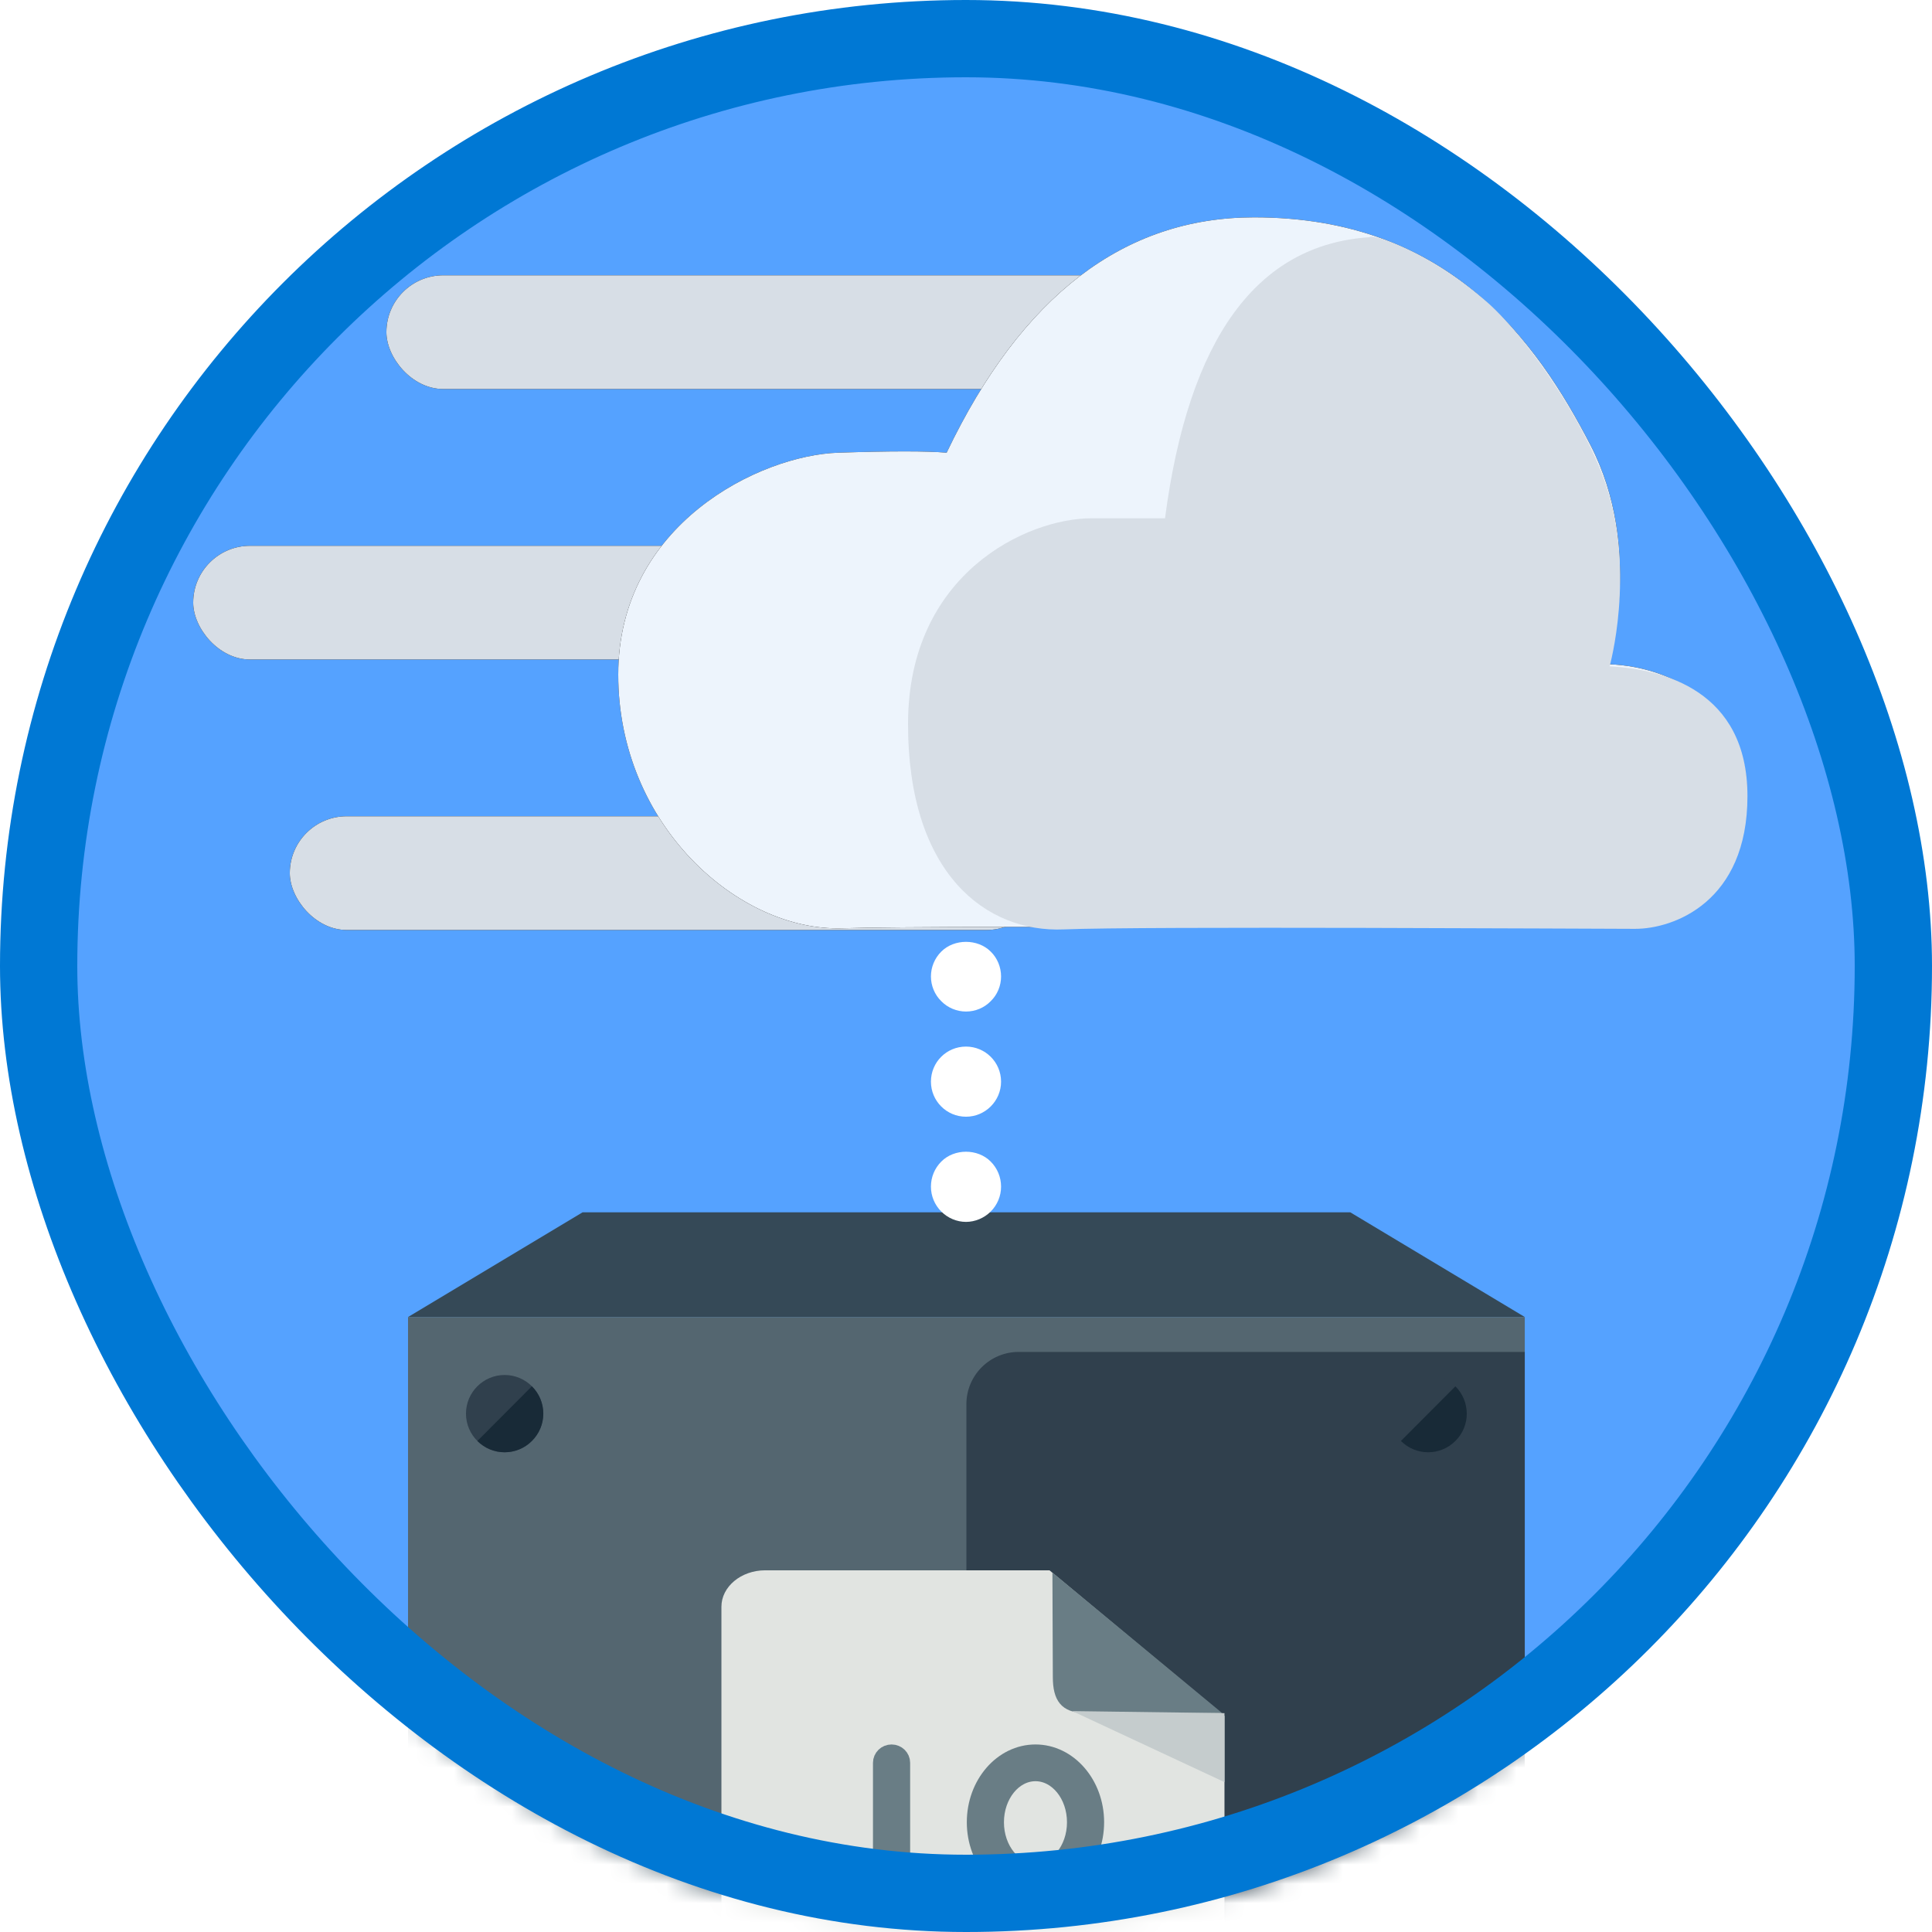 <?xml version="1.0" encoding="UTF-8"?>
<svg width="100px" height="100px" viewBox="0 0 100 100" version="1.1" xmlns="http://www.w3.org/2000/svg" xmlns:xlink="http://www.w3.org/1999/xlink">
    <!-- Generator: Sketch 52.6 (67491) - http://www.bohemiancoding.com/sketch -->
    <title>Build apps that store data with Azure Blob Storage/create-a-content-delivery-network-for-your-website-with-azure-cdn-and-blob-services</title>
    <desc>Created with Sketch.</desc>
    <defs>
        <rect id="path-1" x="0" y="0" width="96" height="96" rx="48"></rect>
        <filter x="-6.7%" y="-7.5%" width="113.3%" height="115.1%" filterUnits="objectBoundingBox" id="filter-3">
            <feOffset dx="0" dy="2" in="SourceAlpha" result="shadowOffsetOuter1"></feOffset>
            <feColorMatrix values="0 0 0 0 0   0 0 0 0 0   0 0 0 0 0  0 0 0 0.097 0" type="matrix" in="shadowOffsetOuter1" result="shadowMatrixOuter1"></feColorMatrix>
            <feMerge>
                <feMergeNode in="shadowMatrixOuter1"></feMergeNode>
                <feMergeNode in="SourceGraphic"></feMergeNode>
            </feMerge>
        </filter>
        <filter x="-14.8%" y="-12.9%" width="129.6%" height="125.8%" filterUnits="objectBoundingBox" id="filter-4">
            <feOffset dx="0" dy="2" in="SourceAlpha" result="shadowOffsetOuter1"></feOffset>
            <feColorMatrix values="0 0 0 0 0   0 0 0 0 0   0 0 0 0 0  0 0 0 0.102 0" type="matrix" in="shadowOffsetOuter1" result="shadowMatrixOuter1"></feColorMatrix>
            <feMerge>
                <feMergeNode in="shadowMatrixOuter1"></feMergeNode>
                <feMergeNode in="SourceGraphic"></feMergeNode>
            </feMerge>
        </filter>
        <rect id="path-5" x="18" y="12.25" width="39" height="5.886" rx="2.943"></rect>
        <filter x="-7.7%" y="-51.0%" width="115.4%" height="201.9%" filterUnits="objectBoundingBox" id="filter-6">
            <feOffset dx="0" dy="0" in="SourceAlpha" result="shadowOffsetOuter1"></feOffset>
            <feGaussianBlur stdDeviation="1" in="shadowOffsetOuter1" result="shadowBlurOuter1"></feGaussianBlur>
            <feColorMatrix values="0 0 0 0 0   0 0 0 0 0   0 0 0 0 0  0 0 0 0.1 0" type="matrix" in="shadowBlurOuter1"></feColorMatrix>
        </filter>
        <rect id="path-7" x="8" y="26.25" width="39" height="5.886" rx="2.943"></rect>
        <filter x="-7.7%" y="-51.0%" width="115.4%" height="201.9%" filterUnits="objectBoundingBox" id="filter-8">
            <feOffset dx="0" dy="0" in="SourceAlpha" result="shadowOffsetOuter1"></feOffset>
            <feGaussianBlur stdDeviation="1" in="shadowOffsetOuter1" result="shadowBlurOuter1"></feGaussianBlur>
            <feColorMatrix values="0 0 0 0 0   0 0 0 0 0   0 0 0 0 0  0 0 0 0.1 0" type="matrix" in="shadowBlurOuter1"></feColorMatrix>
        </filter>
        <rect id="path-9" x="13" y="40.25" width="39" height="5.886" rx="2.943"></rect>
        <filter x="-7.7%" y="-51.0%" width="115.4%" height="201.9%" filterUnits="objectBoundingBox" id="filter-10">
            <feOffset dx="0" dy="0" in="SourceAlpha" result="shadowOffsetOuter1"></feOffset>
            <feGaussianBlur stdDeviation="1" in="shadowOffsetOuter1" result="shadowBlurOuter1"></feGaussianBlur>
            <feColorMatrix values="0 0 0 0 0   0 0 0 0 0   0 0 0 0 0  0 0 0 0.1 0" type="matrix" in="shadowBlurOuter1"></feColorMatrix>
        </filter>
        <path d="M41.597,46.048 C46.969,45.878 80.053,46.048 82.753,46.048 C85.454,46.048 88.417,42.914 88.417,38.921 C88.417,34.928 84.975,32.52 81.262,32.38 C81.262,32.24 83.085,26.387 80.317,21.031 C77.549,15.675 73.005,9.25 62.912,9.25 C56.183,9.25 50.879,13.31 46.998,21.431 C45.966,21.343 44.099,21.343 41.395,21.431 C37.34,21.562 30,25.134 30,32.92 C30,40.706 36.225,46.218 41.597,46.048 Z" id="path-11"></path>
        <filter x="-5.1%" y="-8.2%" width="110.3%" height="116.3%" filterUnits="objectBoundingBox" id="filter-12">
            <feOffset dx="0" dy="0" in="SourceAlpha" result="shadowOffsetOuter1"></feOffset>
            <feGaussianBlur stdDeviation="1" in="shadowOffsetOuter1" result="shadowBlurOuter1"></feGaussianBlur>
            <feColorMatrix values="0 0 0 0 0   0 0 0 0 0   0 0 0 0 0  0 0 0 0.1 0" type="matrix" in="shadowBlurOuter1"></feColorMatrix>
        </filter>
    </defs>
    <g id="Badges" stroke="none" stroke-width="1" fill="none" fill-rule="evenodd">
        <g id="Build-apps-that-store-data-with-Azure-Blob-Storage" transform="translate(-50, -460)">
            <g id="Build-apps-that-store-data-with-Azure-Blob-Storage/create-a-content-delivery-network-for-your-website-with-azure-cdn-and-blob-services" transform="translate(50, 460)">
                <g id="Mask" transform="translate(2, 2)">
                    <mask id="mask-2" fill="white">
                        <use xlink:href="#path-1"></use>
                    </mask>
                    <use id="BG" fill="#55A2FF" xlink:href="#path-1"></use>
                    <g id="Metal-Box" filter="url(#filter-3)" mask="url(#mask-2)">
                        <g transform="translate(18.625, 57.754)">
                            <g id="Back-Box">
                                <polygon id="Inside-Box" fill="#354957" points="0.496 6.415 9.528 0.996 49.266 0.996 58.297 6.415"></polygon>
                            </g>
                            <g id="Front-Box" transform="translate(0.031, 6.288)">
                                <path d="M58.265,43.478 C58.265,44.472 57.452,45.284 56.458,45.284 L2.27,45.284 C1.275,45.284 0.463,44.472 0.463,43.478 L0.464,0.127 L58.266,0.127 L58.265,43.478" id="Fill-681" fill="#546670"></path>
                                <path d="M56.458,45.284 C57.452,45.284 58.265,44.472 58.265,43.478 L58.266,1.933 L32.073,1.933 C30.577,1.933 29.364,3.144 29.364,4.643 L29.364,40.769 C29.364,42.268 28.151,43.478 26.655,43.478 L0.463,43.478 C0.463,44.472 1.275,45.284 2.27,45.284 L56.458,45.284" id="Fill-683" fill="#30404D"></path>
                                <g id="Rivets" transform="translate(3.364, 2.706)">
                                    <g id="Group-9" transform="translate(0.099, 0.421)">
                                        <path d="M4,2 C4,3.104 3.1,4 2,4 C0.9,4 0,3.104 0,2 C0,0.895 0.9,0 2,0 C3.1,0 4,0.895 4,2" id="Fill-365" fill="#30404D"></path>
                                        <path d="M3.41,3.415 C4.2,2.633 4.2,1.367 3.41,0.586 L0.59,3.415 C1.37,4.195 2.63,4.195 3.41,3.415" id="Fill-380" fill="#182A37"></path>
                                    </g>
                                    <g id="Group-7" transform="translate(47.901, 0.421)">
                                        <path d="M4,2 C4,3.104 3.1,4 2,4 C0.9,4 0,3.104 0,2 C0,0.895 0.9,0 2,0 C3.1,0 4,0.895 4,2" id="Fill-382" fill="#30404D"></path>
                                        <path d="M3.41,3.415 C4.2,2.633 4.19,1.367 3.41,0.586 L0.59,3.415 C1.37,4.195 2.63,4.195 3.41,3.415" id="Fill-384" fill="#182A37"></path>
                                    </g>
                                </g>
                                <g id="Logo" transform="translate(14, 11)">
                                    <g id="Group-3"></g>
                                    <g id="Blog-Storage" filter="url(#filter-4)" transform="translate(2.685, 0.237)">
                                        <path d="M2.264,0 C1.019,0 0,0.848 0,1.884 L0,28.265 C0,29.302 1.019,30.149 2.264,30.149 L23.774,30.149 C25.02,30.149 26.038,29.302 26.038,28.265 L26.038,7.537 L16.981,0 L2.264,0" id="Fill-12" fill="#E1E4E1"></path>
                                        <g id="Data" transform="translate(5.646, 9.514)" stroke="#697D85">
                                            <path d="M10.609,0 C8.925,0 7.555,1.582 7.555,3.525 C7.555,5.467 8.925,7.047 10.609,7.047 C12.293,7.047 13.662,5.467 13.662,3.525 C13.662,1.582 12.291,0 10.609,0 Z M10.609,6.149 C9.433,6.149 8.477,4.972 8.477,3.527 C8.477,2.081 9.433,0.902 10.609,0.902 C11.784,0.902 12.74,2.079 12.74,3.527 C12.74,4.972 11.784,6.149 10.609,6.149 Z" id="Fill-1"></path>
                                            <path d="M3.16,0 C2.906,0 2.698,0.202 2.698,0.45 L2.698,6.597 C2.698,6.845 2.906,7.047 3.16,7.047 C3.415,7.047 3.622,6.845 3.622,6.597 L3.622,0.45 C3.622,0.202 3.416,0 3.16,0 Z" id="Fill-2"></path>
                                            <path d="M3.055,9.776 C1.371,9.776 0,11.358 0,13.301 C0,15.243 1.371,16.823 3.055,16.823 C4.739,16.823 6.107,15.243 6.107,13.301 C6.107,11.358 4.737,9.776 3.055,9.776 Z M3.055,15.925 C1.879,15.925 0.922,14.748 0.922,13.303 C0.922,11.857 1.879,10.677 3.055,10.677 C4.229,10.677 5.185,11.855 5.185,13.303 C5.185,14.748 4.229,15.925 3.055,15.925 Z" id="Fill-1"></path>
                                            <path d="M10.48,9.776 C10.355,9.776 10.253,9.978 10.253,10.226 L10.253,16.373 C10.253,16.621 10.355,16.823 10.48,16.823 C10.605,16.823 10.707,16.621 10.707,16.373 L10.707,10.226 C10.707,9.978 10.606,9.776 10.48,9.776 Z" id="Fill-2"></path>
                                        </g>
                                        <path d="M25.922,7.393 L17.132,0.116 L17.153,5.525 C17.153,6.692 17.554,7.393 18.877,7.393 L25.922,7.393 Z" id="Fill-13" fill="#697D85"></path>
                                        <polygon id="Fill-20" fill="#C5CCCD" points="18.162 7.287 26.038 7.393 26.038 10.963"></polygon>
                                    </g>
                                </g>
                            </g>
                        </g>
                    </g>
                    <g id="Dots" mask="url(#mask-2)" fill="#FFFFFF">
                        <g transform="translate(46, 46.75)">
                            <path d="M2,3.607 C1.528,3.607 1.056,3.416 0.721,3.071 C0.376,2.736 0.185,2.264 0.185,1.792 C0.185,1.311 0.376,0.848 0.721,0.504 C1.392,-0.168 2.608,-0.168 3.279,0.504 C3.624,0.839 3.815,1.311 3.815,1.792 C3.815,2.273 3.624,2.736 3.279,3.071 C2.944,3.416 2.481,3.607 2,3.607" id="Fill-858"></path>
                            <path d="M0.185,7.236 C0.185,6.229 0.993,5.421 2,5.421 C2.998,5.421 3.815,6.229 3.815,7.236 C3.815,8.234 2.998,9.051 2,9.051 C0.993,9.051 0.185,8.234 0.185,7.236" id="Fill-860"></path>
                            <path d="M2,14.495 C1.519,14.495 1.056,14.295 0.721,13.959 C0.376,13.615 0.185,13.152 0.185,12.671 C0.185,12.181 0.376,11.718 0.721,11.373 C1.392,10.693 2.608,10.693 3.279,11.373 C3.624,11.718 3.815,12.181 3.815,12.671 C3.815,13.152 3.624,13.615 3.279,13.959 C2.944,14.295 2.472,14.495 2,14.495" id="Fill-861"></path>
                        </g>
                    </g>
                    <g id="Rectangle" fill-rule="nonzero" mask="url(#mask-2)">
                        <use fill="black" fill-opacity="1" filter="url(#filter-6)" xlink:href="#path-5"></use>
                        <use fill="#D7DEE6" xlink:href="#path-5"></use>
                    </g>
                    <g id="Rectangle" fill-rule="nonzero" mask="url(#mask-2)">
                        <use fill="black" fill-opacity="1" filter="url(#filter-8)" xlink:href="#path-7"></use>
                        <use fill="#D7DEE6" xlink:href="#path-7"></use>
                    </g>
                    <g id="Rectangle" fill-rule="nonzero" mask="url(#mask-2)">
                        <use fill="black" fill-opacity="1" filter="url(#filter-10)" xlink:href="#path-9"></use>
                        <use fill="#D7DEE6" xlink:href="#path-9"></use>
                    </g>
                    <g id="Path-20" fill-rule="nonzero" mask="url(#mask-2)">
                        <use fill="black" fill-opacity="1" filter="url(#filter-12)" xlink:href="#path-11"></use>
                        <use fill="#EDF4FC" xlink:href="#path-11"></use>
                    </g>
                    <path d="M53.054,46.106 C57.046,45.936 80.626,46.077 82.633,46.077 C84.64,46.077 88.448,44.68 88.448,39.207 C88.448,33.733 84.072,32.632 81.313,32.492 C81.313,32.492 82.656,27.705 81.116,23.077 C80.013,19.762 76.93,15.321 74.901,13.577 C71.817,10.927 68.921,10.079 68.898,10.277 C63.056,10.654 59.524,15.503 58.301,24.826 C57.996,24.826 56.729,24.826 54.501,24.826 C51.16,24.826 45,27.684 45,35.47 C45,43.256 49.061,46.276 53.054,46.106 Z" id="Path-20" fill="#D7DEE6" fill-rule="nonzero" mask="url(#mask-2)"></path>
                </g>
                <g id="Azure-Border" stroke="#0078D4" stroke-width="4">
                    <rect x="2" y="2" width="96" height="96" rx="48"></rect>
                </g>
            </g>
        </g>
    </g>
</svg>